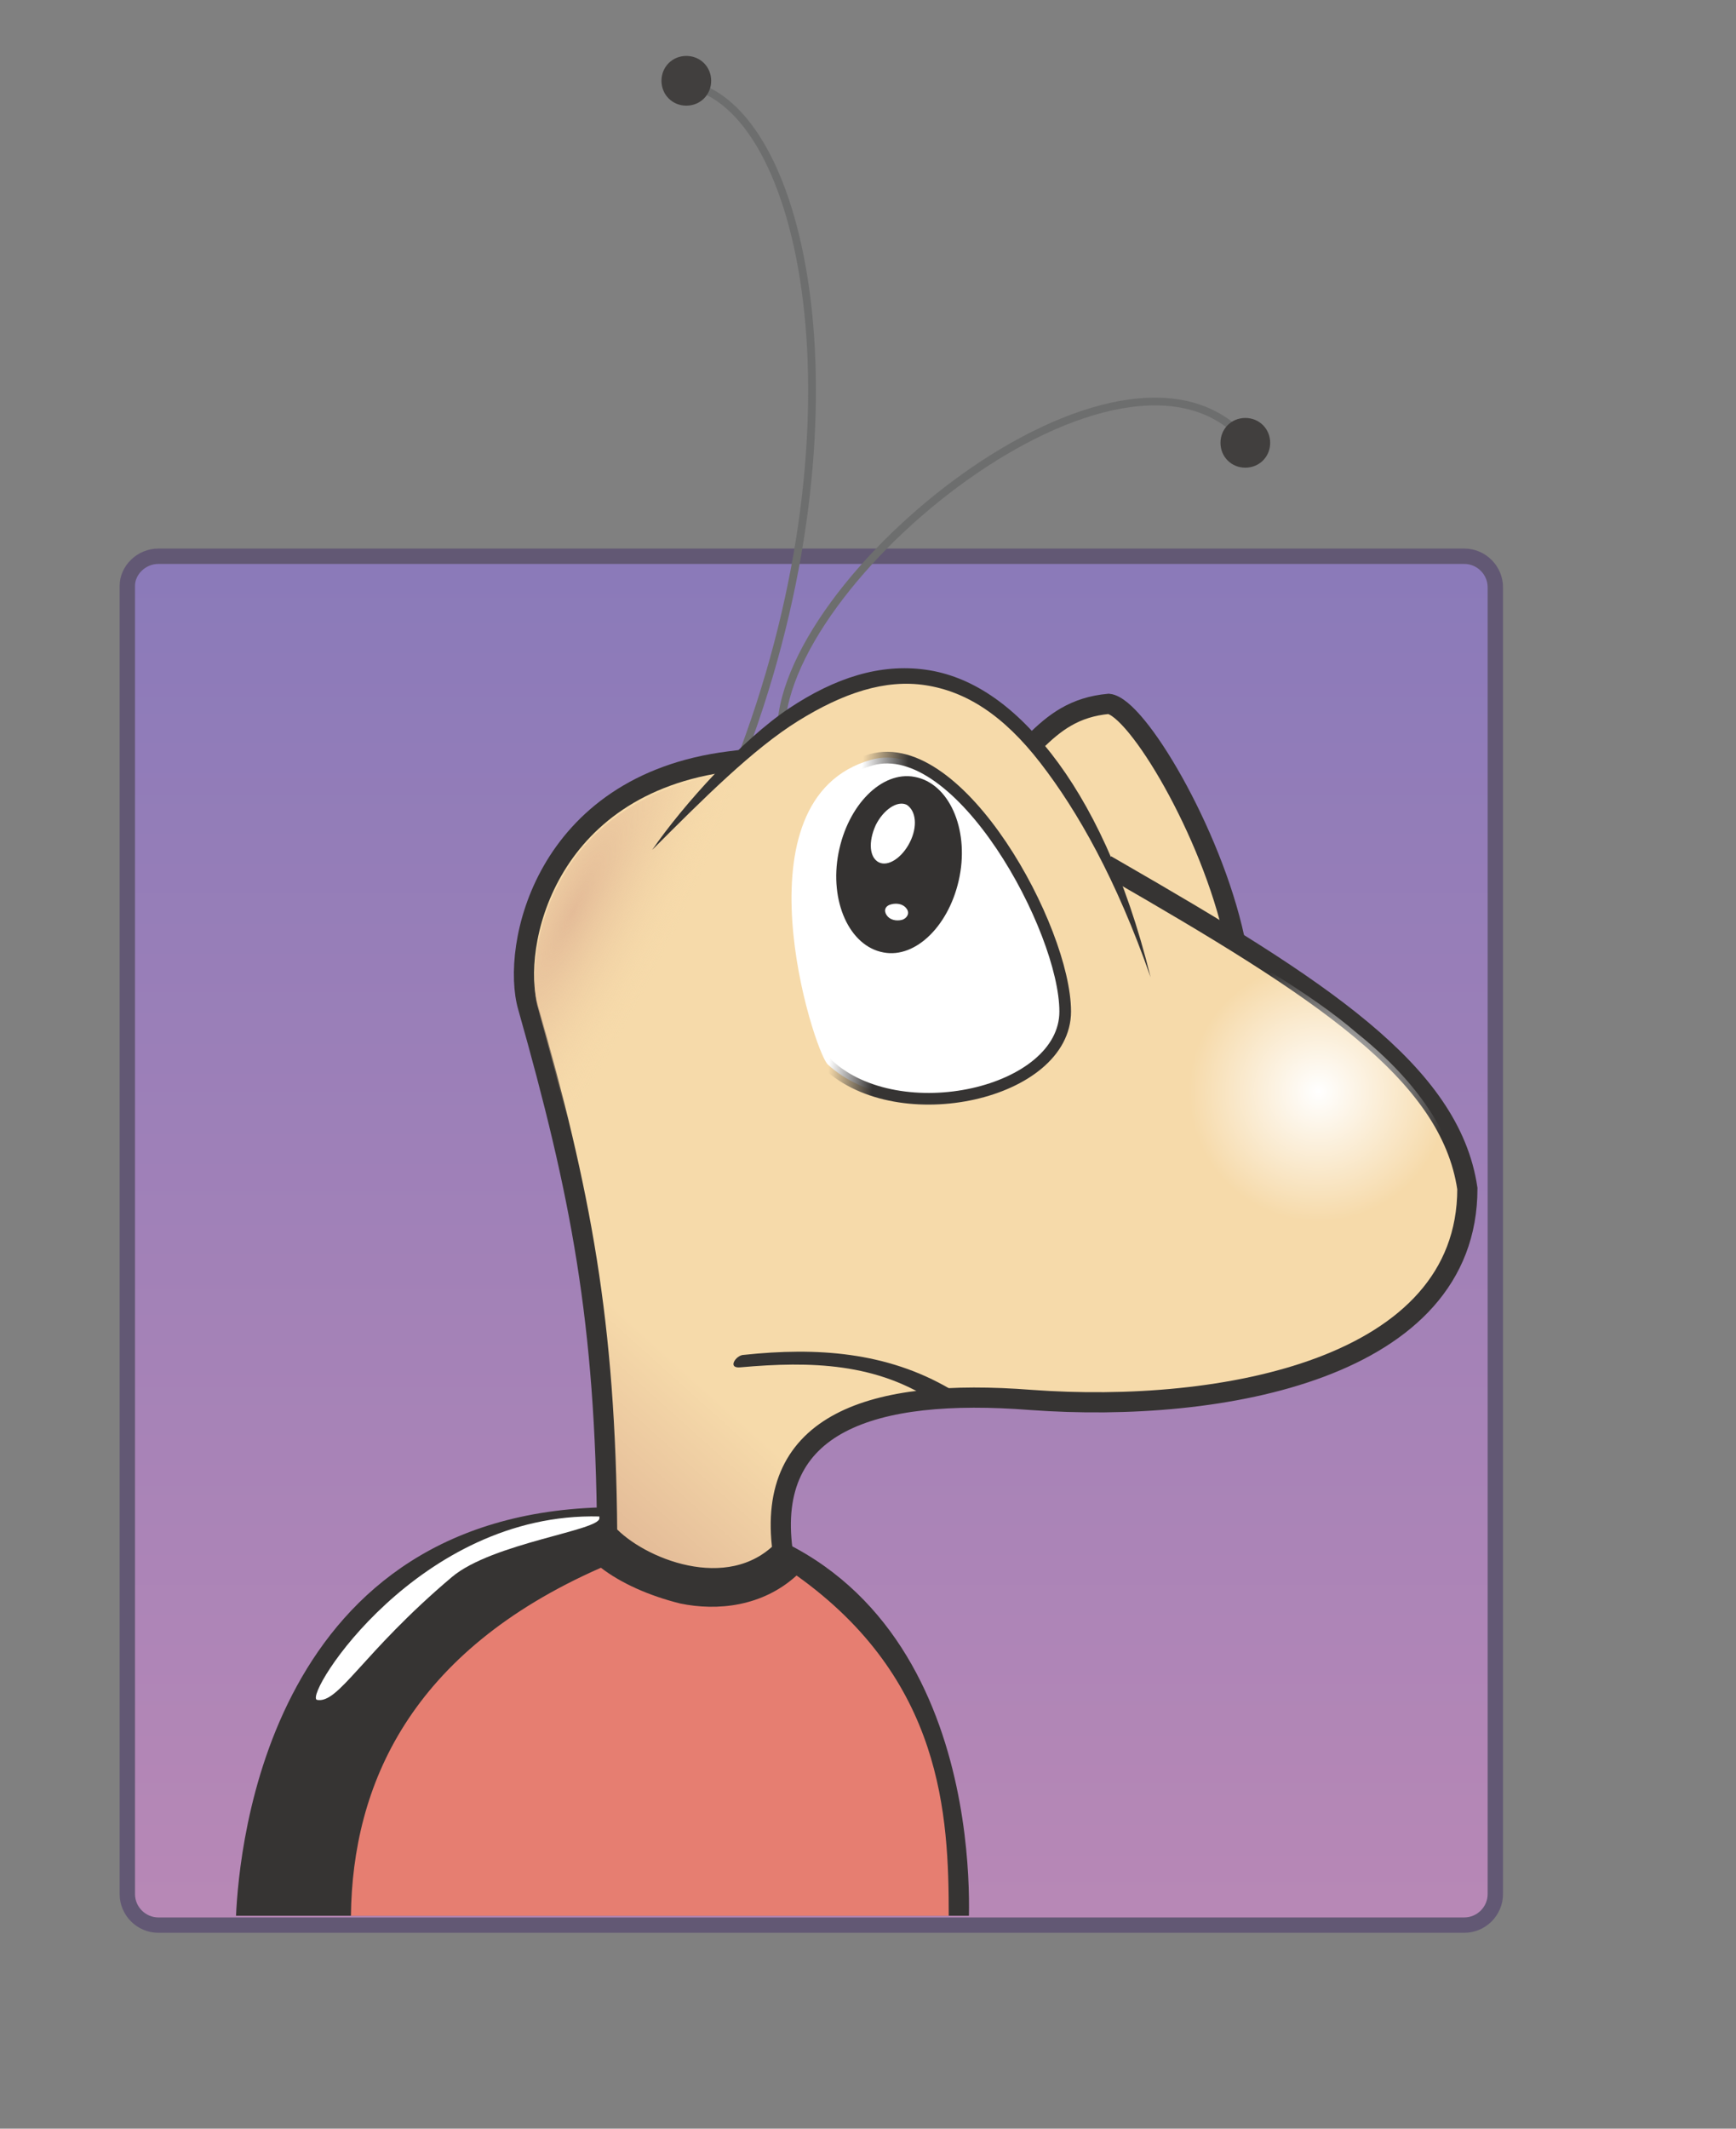 <?xml version="1.0" encoding="utf-8"?>
<!-- Generator: Adobe Illustrator 22.1.0, SVG Export Plug-In . SVG Version: 6.00 Build 0)  -->
<svg version="1.1" id="Layer_4" xmlns="http://www.w3.org/2000/svg" xmlns:xlink="http://www.w3.org/1999/xlink" x="0px" y="0px"
	 viewBox="0 0 111.8 137" style="enable-background:new 0 0 111.8 137;" xml:space="preserve">
<rect x="0" y="0" width="111.8" height="137" fill="#808080" stroke="none"/>
<style type="text/css">
	.st0{fill:url(#rect2818_1_);stroke:#625874;stroke-width:0.989;}
	.st1{fill:#363433;}
	.st2{fill:#F6DAAA;stroke:#363433;stroke-width:1.3;stroke-linecap:square;}
	.st3{fill:none;stroke:#6D6E6E;stroke-width:0.5;stroke-linecap:square;}
	.st4{fill:url(#path3610_1_);stroke:#363433;stroke-width:1.3;stroke-linecap:square;}
	.st5{fill:#F6DAAA;}
	.st6{fill:url(#path3917_1_);}
	.st7{fill:#FFFFFF;stroke:url(#path3664_1_);stroke-width:0.75;stroke-linecap:square;}
	.st8{fill:#343231;}
	.st9{fill:#FFFFFF;}
	.st10{fill:url(#path3680_1_);}
	.st11{fill:#413F3E;}
	.st12{fill:#E67E71;}
	.st13{display:none;fill:#FFD54F;stroke:#757575;stroke-miterlimit:10;}
	.st14{fill:#005B82;}
	.st15{fill:#FFA726;}
	.st16{fill:none;stroke:#000000;stroke-width:8;stroke-miterlimit:10;}
</style>
<g id="Layer_1">
	
		<linearGradient id="rect2818_1_" gradientUnits="userSpaceOnUse" x1="149.892" y1="313.784" x2="149.892" y2="224.784" gradientTransform="matrix(1 0 0 -1 -97.638 349.055)">
		<stop  offset="0" style="stop-color:#8A7AB9"/>
		<stop  offset="1" style="stop-color:#B888B6"/>
	</linearGradient>
	<path id="rect2818" class="st0" d="M10.2,35.8h84.1c1.1,0,2,0.9,2,2v84.1c0,1.1-0.9,2-2,2H10.2c-1.1,0-2-0.9-2-2V37.7
		C8.2,36.7,9.1,35.8,10.2,35.8z"/>
	<path id="path3724" class="st1" d="M39.7,97c-22.4,0-24.3,21.9-24.5,26.3h47.2C62.5,118.2,61.6,97,39.7,97z"/>
	<path id="path3606" class="st2" d="M79.5,60.4c0.2,12.1-14.8-5.3-12.9-12.6c1.3-1.3,2.6-2.3,4.8-2.5C73.2,45.5,78,53.5,79.5,60.4z"
		/>
	<path id="path3772" class="st3" d="M47.5,49.4c8.4-21.5,4.7-41.9-2.9-43.9"/>
	
		<linearGradient id="path3610_1_" gradientUnits="userSpaceOnUse" x1="87.357" y1="259.492" x2="80.339" y2="251.666" gradientTransform="matrix(1 0 0 -1 -41.638 349.055)">
		<stop  offset="0" style="stop-color:#F6DAAA"/>
		<stop  offset="1" style="stop-color:#E4BC98"/>
	</linearGradient>
	<path id="path3610" class="st4" d="M47,49C35,50.5,32.9,61,34,64.8c3.4,12,5,20.2,5.1,33.9c2,2.2,7.8,4.6,11.3,1.1
		c-1.1-8.2,5.7-10.5,16-9.7c12.3,0.9,28.1-2,28.1-13.6C93.4,69,85,63.6,71.8,56"/>
	<path id="path3774" class="st3" d="M50.3,47.4c-0.4-10,22.1-28.3,30-19"/>
	<path id="path3608" class="st5" d="M42,54.7c12.4-15.3,23.8-17.2,32.2,8.1"/>
	
		<radialGradient id="path3917_1_" cx="109.77" cy="338.45" r="5.297" gradientTransform="matrix(1.577 0 0 -1.577 -88.192 603.995)" gradientUnits="userSpaceOnUse">
		<stop  offset="0" style="stop-color:#FFFFFF"/>
		<stop  offset="1" style="stop-color:#FFFFFF;stop-opacity:0"/>
	</radialGradient>
	<path id="path3917" class="st6" d="M81.9,62.6c-3.2,1.2-5.4,4.2-5.4,7.8c0,4.6,3.7,8.3,8.3,8.3c3.8,0,7-2.5,8-6
		c-1.1-2.1-2.9-4.2-5.4-6.2C85.9,65.2,84,63.9,81.9,62.6z"/>
	<path id="path3660" class="st1" d="M47.9,87.2c-0.5,0-1.1,0.9-0.2,0.8c4.5-0.4,8.8-0.3,12.6,2.3l0.3-0.1l0.5-0.6l0.1-0.2
		C57.1,87,52.6,86.7,47.9,87.2z"/>
	
		<linearGradient id="path3664_1_" gradientUnits="userSpaceOnUse" x1="98.971" y1="289.425" x2="96.041" y2="289.75" gradientTransform="matrix(1 0 0 -1 -41.638 349.055)">
		<stop  offset="0" style="stop-color:#363433"/>
		<stop  offset="1" style="stop-color:#363433;stop-opacity:0"/>
	</linearGradient>
	<path id="path3664" class="st7" d="M53.3,68.5c-0.9-0.9-6.1-17.1,2.8-19.6c5.7-1.6,12.5,10.9,12.5,16.2S57.9,72.8,53.3,68.5z"/>
	<path id="path3674" class="st8" d="M61.8,56.4c-0.6,3.1-2.8,5.3-4.9,4.9c-2.2-0.4-3.5-3.3-2.9-6.4c0.6-3.1,2.8-5.3,4.9-4.9
		C61.1,50.4,62.4,53.3,61.8,56.4z"/>
	<path id="path3676" class="st9" d="M58.6,54.2c-0.5,1-1.4,1.6-2,1.3c-0.6-0.3-0.7-1.3-0.2-2.4c0,0,0,0,0,0c0.5-1,1.4-1.6,2-1.3
		C59,52.2,59.1,53.2,58.6,54.2C58.6,54.2,58.6,54.2,58.6,54.2z"/>
	<path id="path3678" class="st9" d="M57.1,58.9c0.2,0.3,0.6,0.4,1,0.3c0.3-0.1,0.5-0.4,0.3-0.7c-0.2-0.3-0.6-0.4-1-0.3
		C57,58.3,56.9,58.6,57.1,58.9L57.1,58.9z"/>
	
		<radialGradient id="path3680_1_" cx="207.554" cy="398.022" r="9.79" gradientTransform="matrix(0.587 0.293 1.194 -2.386 -560.133 947.486)" gradientUnits="userSpaceOnUse">
		<stop  offset="0" style="stop-color:#E4BC98"/>
		<stop  offset="1" style="stop-color:#F6DAAA;stop-opacity:0"/>
	</radialGradient>
	<path id="path3680" class="st10" d="M47.6,49.6l-0.3,0c-0.6,0.5-0.6,0.3-0.5,0.1c-0.1,0-0.2,0-0.3,0.1c-0.1,0.1-0.2,0.3-0.4,0.5
		l-0.3,0.4l-0.3,0.1l0.3-0.4c0.3-0.3,0.3-0.4,0.4-0.5c-0.1,0-0.2,0-0.3,0c-0.3,0.2-0.6,0.4-0.2,0.1c-4.9,1-7.9,3.6-9.5,6.5
		c-1.8,3.1-2,6.6-1.6,8.2c0,0,0,0,0,0c3.3,11.9,5,20.1,5.1,33.7c0.9,0.9,2.7,2,4.6,2.4c1.3,0.3,2.5,0.2,3.7-0.2
		c0.7-0.7,1.2-1.8,1.7-2.9c0.2-3,1.7-5.3,4.1-6.6c0,0,0,0,0,0L47.6,49.6z"/>
	<path id="path3776" class="st11" d="M45.8,5.2c0,0.9-0.7,1.6-1.6,1.6c-0.9,0-1.6-0.7-1.6-1.6s0.7-1.6,1.6-1.6
		C45.1,3.6,45.8,4.3,45.8,5.2z"/>
	<path id="path3778" class="st11" d="M81.8,28.5c0,0.9-0.7,1.6-1.6,1.6s-1.6-0.7-1.6-1.6c0-0.9,0.7-1.6,1.6-1.6S81.8,27.6,81.8,28.5
		z"/>
	<path id="path3848" class="st9" d="M38.6,97.6c-11.6-0.3-19,11.4-18.2,11.8c1.4,0.3,2.9-3,8.7-7.9c2.6-2.2,9.6-3,9.5-3.8
		C38.6,97.7,38.6,97.6,38.6,97.6z"/>
	<path id="path3735" class="st12" d="M38.7,100.9c-12.3,5.4-16,14-16.1,22.4h38.5c0-6.5-0.4-15.2-9.8-21.9c-2.2,2-5.1,2.3-7.5,1.8
		C41.8,102.7,40,101.9,38.7,100.9z"/>
	<path id="path3953" class="st1" d="M74.1,62.9c-1.6-6.5-3.9-11.2-6.4-14.4c-2.5-3.2-5.2-5-8.1-5.4s-5.8,0.5-8.8,2.5
		S44,51.8,42,54.7c3.3-3.3,6.5-6.5,9.4-8.3s5.6-2.7,8.2-2.3c2.6,0.4,5,1.9,7.4,5S71.9,56.6,74.1,62.9z"/>
</g>
<g id="Layer_2">
</g>
<g id="Layer_3">
</g>
</svg>
